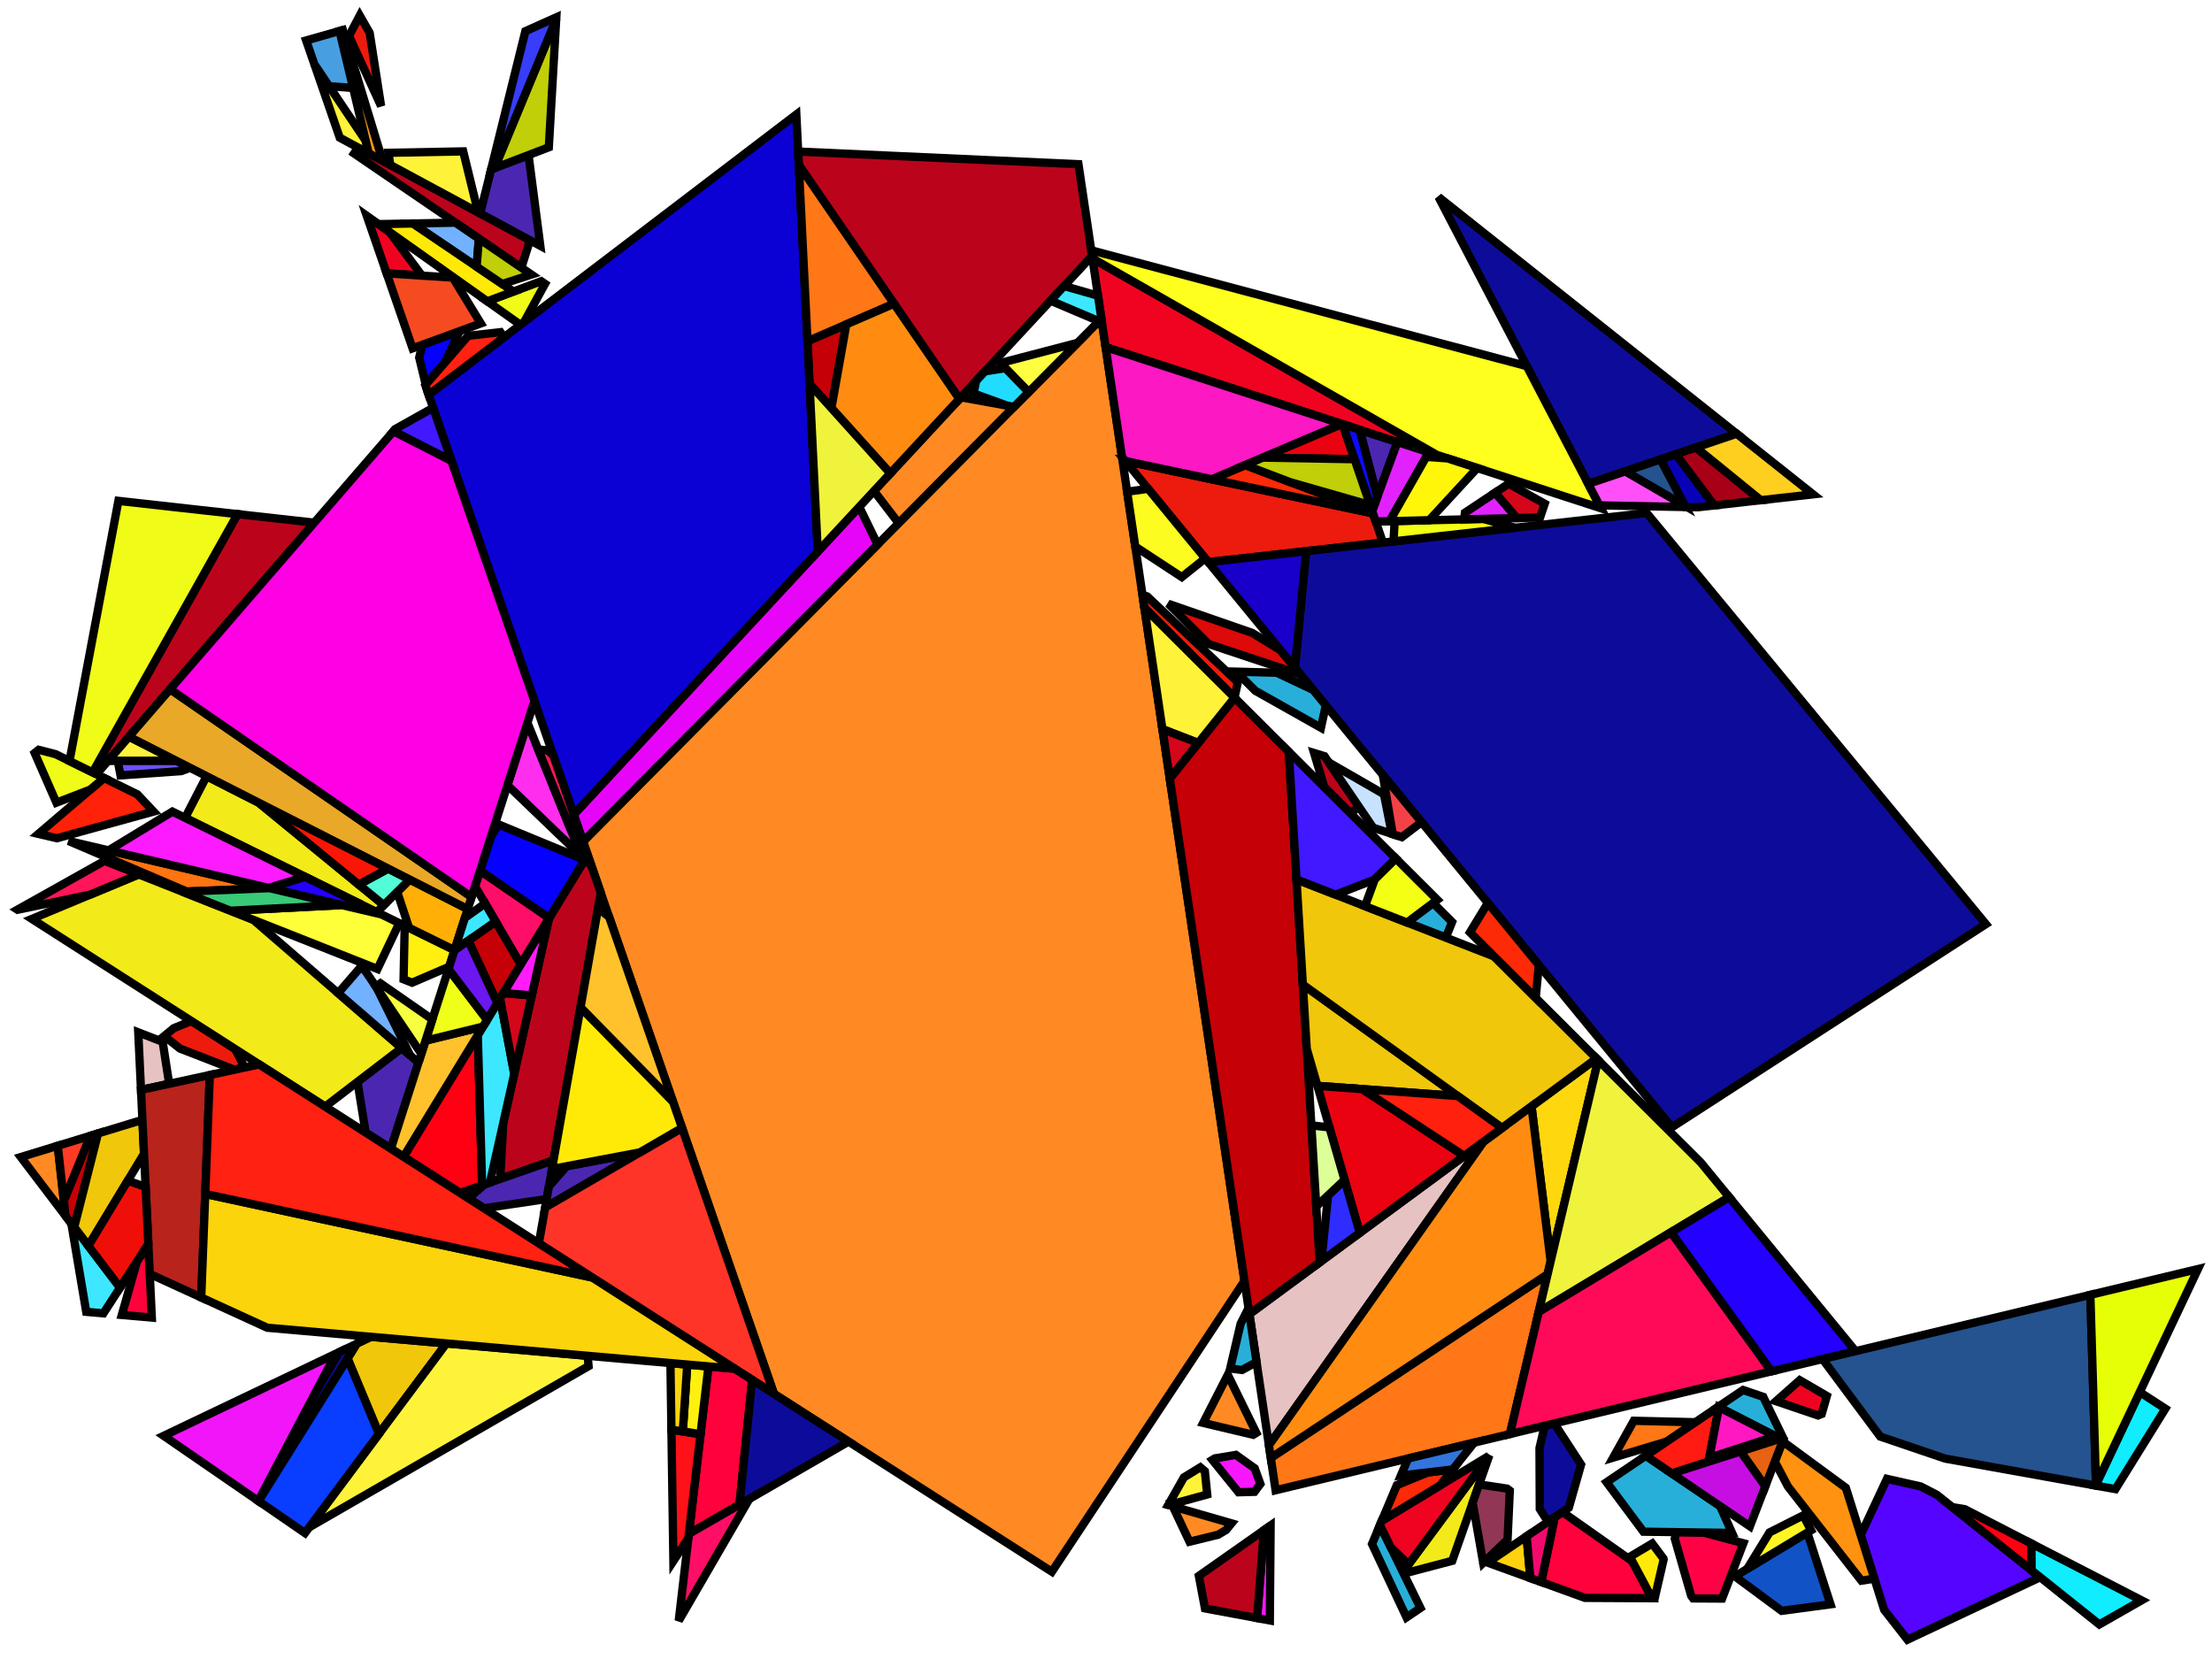 <?xml version="1.0" encoding="iso-8859-1" standalone="no"?>
<!DOCTYPE svg PUBLIC "-//W3C//DTD SVG 1.0//EN" "http://www.w3.org/TR/2001/REC-SVG-20010904/DTD/svg10.dtd">
<svg xmlns="http://www.w3.org/2000/svg" width="800" height="600">
<path style="fill:rgb(0, 0, 0);fill-opacity:0.0;fill-rule:evenodd;stroke:rgb(0, 0, 0);stroke-width:0.0;" d="M 0, 600 L 800, 600 L 800, 0 L 0, 0 z "/>
<path style="fill:rgb(255, 138, 35);fill-opacity:1.0;fill-rule:evenodd;stroke:rgb(0, 0, 0);stroke-width:3.0;" d="M 366.733, 147.156 L 325.02, 189.228 L 316.088, 177.567 L 347.522, 143.682 z "/>
<path style="fill:rgb(255, 138, 35);fill-opacity:1.0;fill-rule:evenodd;stroke:rgb(0, 0, 0);stroke-width:3.0;" d="M 445.39, 550.937 L 443.433, 553.332 L 440.574, 555.044 L 430.205, 557.585 L 424.173, 544.822 z "/>
<path style="fill:rgb(255, 138, 35);fill-opacity:1.0;fill-rule:evenodd;stroke:rgb(0, 0, 0);stroke-width:3.0;" d="M 23.695, 439.731 L 7.529, 418.464 L 20.883, 414.379 z "/>
<path style="fill:rgb(255, 138, 35);fill-opacity:1.0;fill-rule:evenodd;stroke:rgb(0, 0, 0);stroke-width:3.0;" d="M 454.352, 518.218 L 453.231, 518.907 L 435.148, 514.614 L 444.051, 497.217 z "/>
<path style="fill:rgb(255, 138, 35);fill-opacity:1.0;fill-rule:evenodd;stroke:rgb(0, 0, 0);stroke-width:3.0;" d="M 450.077, 463.257 L 380.423, 568.432 L 279.919, 504.111 L 210.871, 304.358 L 398.342, 115.276 z "/>
<path style="fill:rgb(246, 23, 252);fill-opacity:1.0;fill-rule:evenodd;stroke:rgb(0, 0, 0);stroke-width:3.0;" d="M 453.787, 531.046 L 455.835, 536.679 L 453.701, 539.536 L 447.932, 539.694 L 438.471, 527.986 L 439.35, 527.446 L 446.965, 526.175 z "/>
<path style="fill:rgb(246, 23, 252);fill-opacity:1.0;fill-rule:evenodd;stroke:rgb(0, 0, 0);stroke-width:3.0;" d="M 459.256, 586.06 L 454.647, 585.203 L 457.112, 553.408 L 459.537, 551.704 z "/>
<path style="fill:rgb(255, 45, 237);fill-opacity:1.0;fill-rule:evenodd;stroke:rgb(0, 0, 0);stroke-width:3.0;" d="M 210.305, 309.679 L 183.524, 283.963 L 190.757, 261.405 z "/>
<path style="fill:rgb(237, 27, 13);fill-opacity:1.0;fill-rule:evenodd;stroke:rgb(0, 0, 0);stroke-width:3.0;" d="M 85.045, 379.397 L 88.475, 386.077 L 84.785, 386.874 L 65.112, 379.235 L 59.399, 374.706 L 62.858, 371.849 L 69.206, 369.26 z "/>
<path style="fill:rgb(237, 27, 13);fill-opacity:1.0;fill-rule:evenodd;stroke:rgb(0, 0, 0);stroke-width:3.0;" d="M 414.937, 215.732 L 447.689, 246.711 L 446.582, 251.811 L 445.131, 250.971 L 413.885, 219.824 L 413.186, 215.124 z "/>
<path style="fill:rgb(237, 27, 13);fill-opacity:1.0;fill-rule:evenodd;stroke:rgb(0, 0, 0);stroke-width:3.0;" d="M 133.693, 11.888 L 137.827, 38.362 L 126.221, 13.005 L 130.109, 5.631 z "/>
<path style="fill:rgb(237, 27, 13);fill-opacity:1.0;fill-rule:evenodd;stroke:rgb(0, 0, 0);stroke-width:3.0;" d="M 496.558, 185.672 L 500.154, 196.227 L 437.006, 203.309 L 407.002, 166.732 z "/>
<path style="fill:rgb(255, 33, 8);fill-opacity:1.0;fill-rule:evenodd;stroke:rgb(0, 0, 0);stroke-width:3.0;" d="M 49.694, 287.307 L 55.534, 293.518 L 20.563, 303.16 L 13.876, 301.591 L 37.607, 281.364 z "/>
<path style="fill:rgb(187, 4, 27);fill-opacity:1.0;fill-rule:evenodd;stroke:rgb(0, 0, 0);stroke-width:3.0;" d="M 191.679, 86.898 L 188.556, 96.811 L 128.063, 55.504 L 129.52, 53.379 z "/>
<path style="fill:rgb(187, 4, 27);fill-opacity:1.0;fill-rule:evenodd;stroke:rgb(0, 0, 0);stroke-width:3.0;" d="M 390.032, 59.386 L 394.962, 92.543 L 346.96, 144.288 L 288.902, 59.677 L 288.664, 54.814 z "/>
<path style="fill:rgb(187, 4, 27);fill-opacity:1.0;fill-rule:evenodd;stroke:rgb(0, 0, 0);stroke-width:3.0;" d="M 113.653, 189.033 L 34.88, 280.023 L 33.505, 279.347 L 85.912, 185.946 z "/>
<path style="fill:rgb(187, 4, 27);fill-opacity:1.0;fill-rule:evenodd;stroke:rgb(0, 0, 0);stroke-width:3.0;" d="M 211.892, 311.203 L 213.905, 313.136 L 217.28, 322.899 L 200.186, 419.64 L 180.929, 426.366 L 181.999, 406.19 L 198.541, 332.141 L 211.429, 311.012 z "/>
<path style="fill:rgb(187, 4, 27);fill-opacity:1.0;fill-rule:evenodd;stroke:rgb(0, 0, 0);stroke-width:3.0;" d="M 479.032, 273.488 L 491.514, 291.838 L 488.369, 294.073 L 478.957, 284.691 L 475.255, 272.335 z "/>
<path style="fill:rgb(187, 4, 27);fill-opacity:1.0;fill-rule:evenodd;stroke:rgb(0, 0, 0);stroke-width:3.0;" d="M 454.647, 585.203 L 435.787, 581.7 L 433.584, 569.942 L 457.112, 553.408 z "/>
<path style="fill:rgb(75, 39, 177);fill-opacity:1.0;fill-rule:evenodd;stroke:rgb(0, 0, 0);stroke-width:3.0;" d="M 197.711, 433.643 L 175.042, 436.993 L 169.444, 433.411 L 175.293, 428.334 L 200.186, 419.64 z "/>
<path style="fill:rgb(75, 39, 177);fill-opacity:1.0;fill-rule:evenodd;stroke:rgb(0, 0, 0);stroke-width:3.0;" d="M 151.349, 384.309 L 141.366, 415.442 L 132.24, 409.601 L 129.293, 391.262 L 145.258, 379.043 z "/>
<path style="fill:rgb(75, 39, 177);fill-opacity:1.0;fill-rule:evenodd;stroke:rgb(0, 0, 0);stroke-width:3.0;" d="M 505.39, 159.877 L 498.125, 179.733 L 491.723, 155.43 z "/>
<path style="fill:rgb(75, 39, 177);fill-opacity:1.0;fill-rule:evenodd;stroke:rgb(0, 0, 0);stroke-width:3.0;" d="M 197.174, 436.683 L 198.514, 429.1 L 204.937, 421.777 L 231.42, 416.778 z "/>
<path style="fill:rgb(75, 39, 177);fill-opacity:1.0;fill-rule:evenodd;stroke:rgb(0, 0, 0);stroke-width:3.0;" d="M 195.408, 88.909 L 173.675, 77.189 L 177.624, 61.256 L 191.151, 56.075 z "/>
<path style="fill:rgb(255, 52, 40);fill-opacity:1.0;fill-rule:evenodd;stroke:rgb(0, 0, 0);stroke-width:3.0;" d="M 279.919, 504.111 L 194.876, 449.687 L 197.174, 436.683 L 246.667, 407.916 z "/>
<path style="fill:rgb(231, 194, 194);fill-opacity:1.0;fill-rule:evenodd;stroke:rgb(0, 0, 0);stroke-width:3.0;" d="M 458.917, 522.717 L 451.862, 475.26 L 536.595, 412.865 z "/>
<path style="fill:rgb(231, 194, 194);fill-opacity:1.0;fill-rule:evenodd;stroke:rgb(0, 0, 0);stroke-width:3.0;" d="M 58.83, 376.795 L 61.184, 391.969 L 50.994, 394.169 L 50.005, 373.368 z "/>
<path style="fill:rgb(243, 234, 25);fill-opacity:1.0;fill-rule:evenodd;stroke:rgb(0, 0, 0);stroke-width:3.0;" d="M 93.556, 290.307 L 138.825, 327.346 L 136.267, 329.874 L 66.948, 295.79 L 74.717, 280.72 z "/>
<path style="fill:rgb(243, 234, 25);fill-opacity:1.0;fill-rule:evenodd;stroke:rgb(0, 0, 0);stroke-width:3.0;" d="M 525.223, 564.494 L 507.649, 569.118 L 507.378, 568.563 L 538.641, 526.312 z "/>
<path style="fill:rgb(243, 234, 25);fill-opacity:1.0;fill-rule:evenodd;stroke:rgb(0, 0, 0);stroke-width:3.0;" d="M 91.609, 332.656 L 145.258, 379.043 L 117.586, 400.223 L 11.517, 332.341 L 50.17, 316.241 z "/>
<path style="fill:rgb(85, 5, 255);fill-opacity:1.0;fill-rule:evenodd;stroke:rgb(0, 0, 0);stroke-width:3.0;" d="M 694.653, 537.602 L 700.498, 540.616 L 737.863, 570.431 L 689.862, 593.004 L 681.429, 582.198 L 672.946, 555.181 L 682.438, 534.85 z "/>
<path style="fill:rgb(17, 82, 199);fill-opacity:1.0;fill-rule:evenodd;stroke:rgb(0, 0, 0);stroke-width:3.0;" d="M 662.03, 580.22 L 644.353, 582.584 L 627.457, 570.099 L 653.648, 554.266 z "/>
<path style="fill:rgb(255, 2, 70);fill-opacity:1.0;fill-rule:evenodd;stroke:rgb(0, 0, 0);stroke-width:3.0;" d="M 616.05, 554.257 L 630.518, 558.136 L 622.821, 578.145 L 612.332, 578.091 L 611.643, 577.165 L 605.713, 556.513 L 606.189, 554.119 z "/>
<path style="fill:rgb(255, 2, 59);fill-opacity:1.0;fill-rule:evenodd;stroke:rgb(0, 0, 0);stroke-width:3.0;" d="M 590.325, 564.624 L 597.465, 578.015 L 573.201, 577.891 L 557.414, 572.173 L 562.269, 548.746 L 565.089, 546.842 z "/>
<path style="fill:rgb(255, 2, 59);fill-opacity:1.0;fill-rule:evenodd;stroke:rgb(0, 0, 0);stroke-width:3.0;" d="M 265.709, 495.017 L 272.022, 499.058 L 267.455, 544.158 L 249.145, 554.732 L 256.218, 494.185 z "/>
<path style="fill:rgb(255, 2, 59);fill-opacity:1.0;fill-rule:evenodd;stroke:rgb(0, 0, 0);stroke-width:3.0;" d="M 54.912, 476.53 L 44.056, 475.578 L 49.547, 456.192 L 53.643, 449.851 z "/>
<path style="fill:rgb(231, 5, 249);fill-opacity:1.0;fill-rule:evenodd;stroke:rgb(0, 0, 0);stroke-width:3.0;" d="M 317.389, 196.924 L 210.871, 304.358 L 207.504, 294.618 L 310.759, 183.312 z "/>
<path style="fill:rgb(255, 115, 16);fill-opacity:1.0;fill-rule:evenodd;stroke:rgb(0, 0, 0);stroke-width:3.0;" d="M 97.48, 321.21 L 67.566, 322.436 L 24.77, 304.148 z "/>
<path style="fill:rgb(114, 177, 255);fill-opacity:1.0;fill-rule:evenodd;stroke:rgb(0, 0, 0);stroke-width:3.0;" d="M 173.194, 86.321 L 172.379, 96.451 L 149.271, 80.826 L 164.718, 80.533 z "/>
<path style="fill:rgb(114, 177, 255);fill-opacity:1.0;fill-rule:evenodd;stroke:rgb(0, 0, 0);stroke-width:3.0;" d="M 131.987, 350.947 L 136.248, 357.254 L 148.363, 381.727 L 122.293, 359.187 L 130.394, 349.822 z "/>
<path style="fill:rgb(13, 12, 154);fill-opacity:1.0;fill-rule:evenodd;stroke:rgb(0, 0, 0);stroke-width:3.0;" d="M 571.816, 529.684 L 567.382, 545.292 L 560.432, 549.988 L 558.825, 548.775 L 556.877, 545.721 L 556.777, 523.717 L 558.665, 515.627 L 562.131, 514.796 z "/>
<path style="fill:rgb(13, 12, 154);fill-opacity:1.0;fill-rule:evenodd;stroke:rgb(0, 0, 0);stroke-width:3.0;" d="M 306.9, 521.379 L 267.455, 544.158 L 272.022, 499.058 z "/>
<path style="fill:rgb(13, 12, 154);fill-opacity:1.0;fill-rule:evenodd;stroke:rgb(0, 0, 0);stroke-width:3.0;" d="M 93.513, 542.898 L 93.413, 542.829 L 114.019, 503.764 L 122.715, 488.989 L 129.084, 485.951 z "/>
<path style="fill:rgb(13, 12, 154);fill-opacity:1.0;fill-rule:evenodd;stroke:rgb(0, 0, 0);stroke-width:3.0;" d="M 718.231, 334.217 L 604.661, 407.688 L 468.325, 241.488 L 472.364, 199.344 L 595.545, 185.529 z "/>
<path style="fill:rgb(13, 12, 154);fill-opacity:1.0;fill-rule:evenodd;stroke:rgb(0, 0, 0);stroke-width:3.0;" d="M 628.093, 156.858 L 574.401, 174.991 L 520.252, 71.241 z "/>
<path style="fill:rgb(40, 175, 217);fill-opacity:1.0;fill-rule:evenodd;stroke:rgb(0, 0, 0);stroke-width:3.0;" d="M 622.083, 544.702 L 626.428, 554.402 L 594.364, 553.954 L 581.044, 536.062 L 595.215, 526.488 z "/>
<path style="fill:rgb(40, 175, 217);fill-opacity:1.0;fill-rule:evenodd;stroke:rgb(0, 0, 0);stroke-width:3.0;" d="M 637.689, 505.186 L 645.053, 520.354 L 644.869, 520.83 L 621.397, 508.798 L 630.404, 502.713 z "/>
<path style="fill:rgb(40, 175, 217);fill-opacity:1.0;fill-rule:evenodd;stroke:rgb(0, 0, 0);stroke-width:3.0;" d="M 454.442, 492.614 L 449.193, 495.476 L 444.91, 494.94 L 448.694, 478.738 L 451.541, 473.106 z "/>
<path style="fill:rgb(40, 175, 217);fill-opacity:1.0;fill-rule:evenodd;stroke:rgb(0, 0, 0);stroke-width:3.0;" d="M 461.764, 243.3 L 474.923, 249.531 L 479.5, 255.111 L 477.742, 263.203 L 453.996, 249.826 L 447.076, 242.911 z "/>
<path style="fill:rgb(40, 175, 217);fill-opacity:1.0;fill-rule:evenodd;stroke:rgb(0, 0, 0);stroke-width:3.0;" d="M 525.171, 333.458 L 522.896, 339.112 L 508.879, 333.651 L 518.306, 326.573 z "/>
<path style="fill:rgb(40, 175, 217);fill-opacity:1.0;fill-rule:evenodd;stroke:rgb(0, 0, 0);stroke-width:3.0;" d="M 513.723, 581.545 L 508.688, 584.947 L 496.212, 558.405 L 499.084, 551.594 z "/>
<path style="fill:rgb(197, 0, 7);fill-opacity:1.0;fill-rule:evenodd;stroke:rgb(0, 0, 0);stroke-width:3.0;" d="M 26.833, 443.859 L 23.695, 439.731 L 23.086, 434.244 L 32.675, 410.772 L 35.451, 409.923 z "/>
<path style="fill:rgb(197, 0, 7);fill-opacity:1.0;fill-rule:evenodd;stroke:rgb(0, 0, 0);stroke-width:3.0;" d="M 300.685, 147.589 L 292.785, 138.829 L 292.028, 123.401 L 306.083, 117.312 z "/>
<path style="fill:rgb(197, 0, 7);fill-opacity:1.0;fill-rule:evenodd;stroke:rgb(0, 0, 0);stroke-width:3.0;" d="M 188.371, 348.812 L 179.852, 362.779 L 169.368, 340.197 L 179.262, 333.267 z "/>
<path style="fill:rgb(197, 0, 7);fill-opacity:1.0;fill-rule:evenodd;stroke:rgb(0, 0, 0);stroke-width:3.0;" d="M 466.101, 271.875 L 477.267, 456.553 L 451.862, 475.26 L 423.065, 281.568 L 446.489, 252.325 z "/>
<path style="fill:rgb(255, 215, 14);fill-opacity:1.0;fill-rule:evenodd;stroke:rgb(0, 0, 0);stroke-width:3.0;" d="M 577.98, 383.401 L 560.817, 456.148 L 553.893, 400.127 L 577.397, 382.82 z "/>
<path style="fill:rgb(8, 1, 184);fill-opacity:1.0;fill-rule:evenodd;stroke:rgb(0, 0, 0);stroke-width:3.0;" d="M 620, 182.787 L 613.996, 183.46 L 609.59, 183.375 L 600.554, 166.158 L 606.094, 164.287 z "/>
<path style="fill:rgb(240, 252, 23);fill-opacity:1.0;fill-rule:evenodd;stroke:rgb(0, 0, 0);stroke-width:3.0;" d="M 20.097, 272.754 L 37.607, 281.364 L 32.696, 285.55 L 20.399, 290.293 L 12.538, 272.335 L 13.989, 271.186 z "/>
<path style="fill:rgb(240, 252, 23);fill-opacity:1.0;fill-rule:evenodd;stroke:rgb(0, 0, 0);stroke-width:3.0;" d="M 85.912, 185.946 L 33.505, 279.347 L 25.136, 275.232 L 42.822, 181.152 z "/>
<path style="fill:rgb(240, 252, 23);fill-opacity:1.0;fill-rule:evenodd;stroke:rgb(0, 0, 0);stroke-width:3.0;" d="M 197.113, 102.655 L 189.585, 116.416 L 188.209, 117.465 L 176.231, 108.968 L 195.728, 101.709 z "/>
<path style="fill:rgb(240, 199, 11);fill-opacity:1.0;fill-rule:evenodd;stroke:rgb(0, 0, 0);stroke-width:3.0;" d="M 527.191, 396.392 L 476.475, 392.721 L 472.593, 379.255 L 471.193, 356.09 z "/>
<path style="fill:rgb(240, 199, 11);fill-opacity:1.0;fill-rule:evenodd;stroke:rgb(0, 0, 0);stroke-width:3.0;" d="M 52.092, 417.253 L 31.953, 450.595 L 26.833, 443.859 L 35.451, 409.923 L 51.51, 405.011 z "/>
<path style="fill:rgb(240, 199, 11);fill-opacity:1.0;fill-rule:evenodd;stroke:rgb(0, 0, 0);stroke-width:3.0;" d="M 161.447, 485.873 L 137.046, 518.588 L 125.707, 491.357 L 129.084, 485.951 L 134.248, 483.488 z "/>
<path style="fill:rgb(240, 199, 11);fill-opacity:1.0;fill-rule:evenodd;stroke:rgb(0, 0, 0);stroke-width:3.0;" d="M 540.385, 345.925 L 577.397, 382.82 L 543.261, 407.957 L 471.193, 356.09 L 468.894, 318.072 z "/>
<path style="fill:rgb(255, 175, 6);fill-opacity:1.0;fill-rule:evenodd;stroke:rgb(0, 0, 0);stroke-width:3.0;" d="M 169.154, 328.779 L 164.372, 343.693 L 147.954, 335.621 L 143.652, 322.573 L 148.174, 318.102 z "/>
<path style="fill:rgb(220, 10, 9);fill-opacity:1.0;fill-rule:evenodd;stroke:rgb(0, 0, 0);stroke-width:3.0;" d="M 452.926, 228.926 L 463.18, 235.216 L 470.351, 243.958 L 437.052, 232.892 L 422.515, 218.364 z "/>
<path style="fill:rgb(240, 3, 33);fill-opacity:1.0;fill-rule:evenodd;stroke:rgb(0, 0, 0);stroke-width:3.0;" d="M 519.688, 164.53 L 399.868, 125.541 L 395.096, 93.442 z "/>
<path style="fill:rgb(240, 3, 33);fill-opacity:1.0;fill-rule:evenodd;stroke:rgb(0, 0, 0);stroke-width:3.0;" d="M 509.434, 565.785 L 503.011, 559.629 L 499.084, 551.594 L 499.755, 550.003 L 538.475, 526.535 z "/>
<path style="fill:rgb(240, 3, 33);fill-opacity:1.0;fill-rule:evenodd;stroke:rgb(0, 0, 0);stroke-width:3.0;" d="M 140.87, 83.885 L 152.611, 99.683 L 139.838, 98.861 L 132.644, 78.05 z "/>
<path style="fill:rgb(240, 3, 33);fill-opacity:1.0;fill-rule:evenodd;stroke:rgb(0, 0, 0);stroke-width:3.0;" d="M 660.708, 504.869 L 658.849, 511.369 L 657.511, 511.915 L 642.316, 506.757 L 650.909, 499.163 z "/>
<path style="fill:rgb(252, 42, 7);fill-opacity:1.0;fill-rule:evenodd;stroke:rgb(0, 0, 0);stroke-width:3.0;" d="M 496.017, 185.558 L 438.247, 173.34 L 450.353, 168.202 z "/>
<path style="fill:rgb(252, 42, 7);fill-opacity:1.0;fill-rule:evenodd;stroke:rgb(0, 0, 0);stroke-width:3.0;" d="M 520.762, 537.271 L 499.755, 550.003 L 505.184, 537.128 L 516.517, 532.493 L 525.414, 531.44 z "/>
<path style="fill:rgb(252, 42, 7);fill-opacity:1.0;fill-rule:evenodd;stroke:rgb(0, 0, 0);stroke-width:3.0;" d="M 556.532, 349.017 L 555.407, 360.9 L 531.634, 337.202 L 538.109, 326.558 z "/>
<path style="fill:rgb(255, 14, 103);fill-opacity:1.0;fill-rule:evenodd;stroke:rgb(0, 0, 0);stroke-width:3.0;" d="M 245.473, 586.166 L 249.145, 554.732 L 271.013, 542.103 z "/>
<path style="fill:rgb(255, 14, 103);fill-opacity:1.0;fill-rule:evenodd;stroke:rgb(0, 0, 0);stroke-width:3.0;" d="M 198.62, 332.01 L 188.371, 348.812 L 171.799, 320.531 L 173.612, 314.876 z "/>
<path style="fill:rgb(255, 243, 58);fill-opacity:1.0;fill-rule:evenodd;stroke:rgb(0, 0, 0);stroke-width:3.0;" d="M 172.902, 76.772 L 141.152, 59.652 L 140.466, 55.26 L 167.527, 54.75 z "/>
<path style="fill:rgb(255, 243, 58);fill-opacity:1.0;fill-rule:evenodd;stroke:rgb(0, 0, 0);stroke-width:3.0;" d="M 212.519, 490.353 L 212.866, 494.081 L 111.861, 552.354 L 161.447, 485.873 z "/>
<path style="fill:rgb(255, 243, 58);fill-opacity:1.0;fill-rule:evenodd;stroke:rgb(0, 0, 0);stroke-width:3.0;" d="M 132.25, 50.876 L 133.337, 55.438 L 122.878, 49.798 L 113.685, 23.201 z "/>
<path style="fill:rgb(255, 243, 58);fill-opacity:1.0;fill-rule:evenodd;stroke:rgb(0, 0, 0);stroke-width:3.0;" d="M 435.754, 532.069 L 436.605, 540.493 L 422.562, 544.358 L 422.485, 544.336 L 428.17, 534.323 L 434.102, 530.674 z "/>
<path style="fill:rgb(255, 243, 58);fill-opacity:1.0;fill-rule:evenodd;stroke:rgb(0, 0, 0);stroke-width:3.0;" d="M 446.489, 252.325 L 433.361, 268.713 L 420.409, 263.703 L 413.885, 219.824 z "/>
<path style="fill:rgb(255, 243, 58);fill-opacity:1.0;fill-rule:evenodd;stroke:rgb(0, 0, 0);stroke-width:3.0;" d="M 61.242, 273.863 L 60.409, 275.22 L 39.058, 275.197 L 46.644, 266.434 z "/>
<path style="fill:rgb(243, 21, 249);fill-opacity:1.0;fill-rule:evenodd;stroke:rgb(0, 0, 0);stroke-width:3.0;" d="M 93.413, 542.829 L 59.2, 519.286 L 121.509, 489.564 z "/>
<path style="fill:rgb(255, 146, 16);fill-opacity:1.0;fill-rule:evenodd;stroke:rgb(0, 0, 0);stroke-width:3.0;" d="M 667.58, 538.094 L 677.889, 570.924 L 673.221, 571.68 L 646.625, 537.599 L 641.877, 528.608 L 644.7, 521.27 z "/>
<path style="fill:rgb(252, 24, 194);fill-opacity:1.0;fill-rule:evenodd;stroke:rgb(0, 0, 0);stroke-width:3.0;" d="M 485.34, 153.353 L 438.247, 173.34 L 407.002, 166.732 L 405.768, 165.229 L 399.868, 125.541 z "/>
<path style="fill:rgb(243, 255, 19);fill-opacity:1.0;fill-rule:evenodd;stroke:rgb(0, 0, 0);stroke-width:3.0;" d="M 519.826, 325.431 L 508.879, 333.651 L 493.656, 327.719 L 497.258, 317.897 L 504.815, 310.468 z "/>
<path style="fill:rgb(243, 255, 19);fill-opacity:1.0;fill-rule:evenodd;stroke:rgb(0, 0, 0);stroke-width:3.0;" d="M 548.017, 190.859 L 503.981, 195.798 L 504.395, 188.45 L 536.392, 187.666 z "/>
<path style="fill:rgb(199, 226, 255);fill-opacity:1.0;fill-rule:evenodd;stroke:rgb(0, 0, 0);stroke-width:3.0;" d="M 500.527, 287.243 L 503.366, 301.578 L 496.629, 299.357 L 480.569, 275.747 z "/>
<path style="fill:rgb(6, 0, 255);fill-opacity:1.0;fill-rule:evenodd;stroke:rgb(0, 0, 0);stroke-width:3.0;" d="M 160.819, 131.216 L 153.981, 139.094 L 151.606, 129.311 L 152.749, 124.691 L 166.281, 119.744 z "/>
<path style="fill:rgb(6, 0, 255);fill-opacity:1.0;fill-rule:evenodd;stroke:rgb(0, 0, 0);stroke-width:3.0;" d="M 211.429, 311.012 L 198.62, 332.01 L 173.612, 314.876 L 177.546, 302.606 L 180.318, 298.179 z "/>
<path style="fill:rgb(11, 1, 212);fill-opacity:1.0;fill-rule:evenodd;stroke:rgb(0, 0, 0);stroke-width:3.0;" d="M 295.761, 199.479 L 207.504, 294.618 L 155.014, 142.766 L 288.006, 41.402 z "/>
<path style="fill:rgb(255, 119, 22);fill-opacity:1.0;fill-rule:evenodd;stroke:rgb(0, 0, 0);stroke-width:3.0;" d="M 323.324, 109.842 L 292.028, 123.401 L 288.902, 59.677 z "/>
<path style="fill:rgb(255, 119, 22);fill-opacity:1.0;fill-rule:evenodd;stroke:rgb(0, 0, 0);stroke-width:3.0;" d="M 613.143, 514.375 L 602.817, 521.352 L 583.432, 527.165 L 590.876, 513.85 z "/>
<path style="fill:rgb(255, 119, 22);fill-opacity:1.0;fill-rule:evenodd;stroke:rgb(0, 0, 0);stroke-width:3.0;" d="M 546.071, 518.648 L 461.334, 538.972 L 459.594, 527.268 L 559.709, 460.841 z "/>
<path style="fill:rgb(255, 140, 16);fill-opacity:1.0;fill-rule:evenodd;stroke:rgb(0, 0, 0);stroke-width:3.0;" d="M 346.96, 144.288 L 321.986, 171.209 L 300.685, 147.589 L 306.083, 117.312 L 323.324, 109.842 z "/>
<path style="fill:rgb(255, 140, 16);fill-opacity:1.0;fill-rule:evenodd;stroke:rgb(0, 0, 0);stroke-width:3.0;" d="M 560.817, 456.148 L 559.709, 460.841 L 459.594, 527.268 L 458.917, 522.717 L 536.595, 412.865 L 553.893, 400.127 z "/>
<path style="fill:rgb(255, 234, 7);fill-opacity:1.0;fill-rule:evenodd;stroke:rgb(0, 0, 0);stroke-width:3.0;" d="M 243.364, 398.359 L 246.667, 407.916 L 231.42, 416.778 L 199.631, 422.779 L 209.961, 364.319 z "/>
<path style="fill:rgb(255, 234, 7);fill-opacity:1.0;fill-rule:evenodd;stroke:rgb(0, 0, 0);stroke-width:3.0;" d="M 601.626, 563.71 L 601.673, 564.014 L 598.443, 578.02 L 597.465, 578.015 L 589.475, 563.031 L 597.545, 558.228 z "/>
<path style="fill:rgb(255, 234, 7);fill-opacity:1.0;fill-rule:evenodd;stroke:rgb(0, 0, 0);stroke-width:3.0;" d="M 185.684, 105.448 L 176.231, 108.968 L 136.889, 81.061 L 149.271, 80.826 z "/>
<path style="fill:rgb(234, 2, 16);fill-opacity:1.0;fill-rule:evenodd;stroke:rgb(0, 0, 0);stroke-width:3.0;" d="M 485.57, 153.428 L 489.882, 166.081 L 456.701, 165.508 L 485.34, 153.353 z "/>
<path style="fill:rgb(234, 2, 16);fill-opacity:1.0;fill-rule:evenodd;stroke:rgb(0, 0, 0);stroke-width:3.0;" d="M 492.691, 393.895 L 529.545, 418.056 L 491.79, 445.858 L 476.475, 392.721 z "/>
<path style="fill:rgb(255, 32, 14);fill-opacity:1.0;fill-rule:evenodd;stroke:rgb(0, 0, 0);stroke-width:3.0;" d="M 527.191, 396.392 L 543.261, 407.957 L 529.545, 418.056 L 492.691, 393.895 z "/>
<path style="fill:rgb(255, 0, 18);fill-opacity:1.0;fill-rule:evenodd;stroke:rgb(0, 0, 0);stroke-width:3.0;" d="M 174.372, 428.656 L 166.377, 431.448 L 145.942, 418.37 L 172.798, 374.342 z "/>
<path style="fill:rgb(255, 0, 18);fill-opacity:1.0;fill-rule:evenodd;stroke:rgb(0, 0, 0);stroke-width:3.0;" d="M 710.6, 545.825 L 734.694, 558.249 L 734.751, 567.948 L 706.077, 545.068 z "/>
<path style="fill:rgb(15, 237, 255);fill-opacity:1.0;fill-rule:evenodd;stroke:rgb(0, 0, 0);stroke-width:3.0;" d="M 783.135, 509.459 L 765.066, 538.569 L 757.879, 537.279 L 773.867, 503.48 z "/>
<path style="fill:rgb(15, 237, 255);fill-opacity:1.0;fill-rule:evenodd;stroke:rgb(0, 0, 0);stroke-width:3.0;" d="M 774.521, 578.784 L 759.254, 587.5 L 734.751, 567.948 L 734.694, 558.249 z "/>
<path style="fill:rgb(240, 243, 60);fill-opacity:1.0;fill-rule:evenodd;stroke:rgb(0, 0, 0);stroke-width:3.0;" d="M 321.986, 171.209 L 295.761, 199.479 L 292.785, 138.829 z "/>
<path style="fill:rgb(240, 243, 60);fill-opacity:1.0;fill-rule:evenodd;stroke:rgb(0, 0, 0);stroke-width:3.0;" d="M 615.061, 420.365 L 625.4, 432.969 L 556.492, 474.478 L 577.98, 383.401 z "/>
<path style="fill:rgb(81, 252, 215);fill-opacity:1.0;fill-rule:evenodd;stroke:rgb(0, 0, 0);stroke-width:3.0;" d="M 148.174, 318.102 L 138.825, 327.346 L 129.754, 319.925 L 140.391, 314.142 z "/>
<path style="fill:rgb(249, 22, 7);fill-opacity:1.0;fill-rule:evenodd;stroke:rgb(0, 0, 0);stroke-width:3.0;" d="M 140.391, 314.142 L 129.754, 319.925 L 93.556, 290.307 z "/>
<path style="fill:rgb(47, 44, 255);fill-opacity:1.0;fill-rule:evenodd;stroke:rgb(0, 0, 0);stroke-width:3.0;" d="M 491.79, 445.858 L 477.909, 456.08 L 480.304, 432.335 L 486.277, 426.729 z "/>
<path style="fill:rgb(255, 255, 29);fill-opacity:1.0;fill-rule:evenodd;stroke:rgb(0, 0, 0);stroke-width:3.0;" d="M 552.182, 132.42 L 579.017, 183.835 L 519.688, 164.53 L 395.096, 93.442 L 394.662, 90.528 z "/>
<path style="fill:rgb(108, 81, 255);fill-opacity:1.0;fill-rule:evenodd;stroke:rgb(0, 0, 0);stroke-width:3.0;" d="M 63.916, 275.224 L 68.741, 277.679 L 65.568, 278.882 L 43.584, 280.42 L 42.58, 275.201 z "/>
<path style="fill:rgb(226, 33, 255);fill-opacity:1.0;fill-rule:evenodd;stroke:rgb(0, 0, 0);stroke-width:3.0;" d="M 548.641, 187.366 L 529.532, 187.834 L 529.809, 185.431 L 540.742, 178.17 z "/>
<path style="fill:rgb(226, 33, 255);fill-opacity:1.0;fill-rule:evenodd;stroke:rgb(0, 0, 0);stroke-width:3.0;" d="M 516.767, 163.579 L 502.578, 188.495 L 497.561, 188.618 L 496.265, 184.814 L 505.39, 159.877 z "/>
<path style="fill:rgb(12, 11, 255);fill-opacity:1.0;fill-rule:evenodd;stroke:rgb(0, 0, 0);stroke-width:3.0;" d="M 491.723, 155.43 L 498.125, 179.733 L 496.265, 184.814 L 485.57, 153.428 z "/>
<path style="fill:rgb(255, 255, 65);fill-opacity:1.0;fill-rule:evenodd;stroke:rgb(0, 0, 0);stroke-width:3.0;" d="M 372.026, 141.818 L 361.81, 131.29 L 389.696, 123.996 z "/>
<path style="fill:rgb(60, 231, 255);fill-opacity:1.0;fill-rule:evenodd;stroke:rgb(0, 0, 0);stroke-width:3.0;" d="M 179.262, 333.267 L 164.371, 343.696 L 168.135, 331.956 L 175.442, 326.748 z "/>
<path style="fill:rgb(60, 231, 255);fill-opacity:1.0;fill-rule:evenodd;stroke:rgb(0, 0, 0);stroke-width:3.0;" d="M 43.419, 465.679 L 37.402, 474.994 L 31.186, 474.449 L 25.801, 442.501 z "/>
<path style="fill:rgb(60, 231, 255);fill-opacity:1.0;fill-rule:evenodd;stroke:rgb(0, 0, 0);stroke-width:3.0;" d="M 185.981, 388.366 L 177.201, 427.668 L 174.372, 428.656 L 172.798, 374.342 L 180.878, 361.096 z "/>
<path style="fill:rgb(60, 231, 255);fill-opacity:1.0;fill-rule:evenodd;stroke:rgb(0, 0, 0);stroke-width:3.0;" d="M 397.102, 106.94 L 398.342, 115.276 L 397.454, 116.171 L 379.937, 108.74 L 384.846, 103.447 z "/>
<path style="fill:rgb(255, 27, 17);fill-opacity:1.0;fill-rule:evenodd;stroke:rgb(0, 0, 0);stroke-width:3.0;" d="M 621.673, 508.94 L 617.921, 528.642 L 604.665, 532.894 L 595.215, 526.488 L 621.397, 508.798 z "/>
<path style="fill:rgb(252, 26, 255);fill-opacity:1.0;fill-rule:evenodd;stroke:rgb(0, 0, 0);stroke-width:3.0;" d="M 110.357, 317.135 L 97.277, 321.163 L 39.268, 307.55 L 62.349, 293.529 z "/>
<path style="fill:rgb(199, 14, 226);fill-opacity:1.0;fill-rule:evenodd;stroke:rgb(0, 0, 0);stroke-width:3.0;" d="M 638.454, 537.507 L 632.872, 552.016 L 604.665, 532.894 L 629.52, 524.921 z "/>
<path style="fill:rgb(231, 98, 18);fill-opacity:1.0;fill-rule:evenodd;stroke:rgb(0, 0, 0);stroke-width:3.0;" d="M 644.869, 520.83 L 638.454, 537.507 L 629.52, 524.921 L 643.87, 520.318 z "/>
<path style="fill:rgb(249, 150, 25);fill-opacity:1.0;fill-rule:evenodd;stroke:rgb(0, 0, 0);stroke-width:3.0;" d="M 138.378, 58.156 L 133.337, 55.438 L 122.793, 11.202 L 124.013, 10.855 z "/>
<path style="fill:rgb(65, 24, 255);fill-opacity:1.0;fill-rule:evenodd;stroke:rgb(0, 0, 0);stroke-width:3.0;" d="M 504.815, 310.468 L 496.98, 318.17 L 483.037, 323.582 L 468.894, 318.072 L 466.101, 271.875 z "/>
<path style="fill:rgb(65, 24, 255);fill-opacity:1.0;fill-rule:evenodd;stroke:rgb(0, 0, 0);stroke-width:3.0;" d="M 163.283, 166.688 L 142.275, 155.971 L 143.003, 155.131 L 156.645, 147.483 z "/>
<path style="fill:rgb(255, 21, 89);fill-opacity:1.0;fill-rule:evenodd;stroke:rgb(0, 0, 0);stroke-width:3.0;" d="M 198.018, 271.366 L 200.066, 273.099 L 213.905, 313.136 L 213.652, 312.893 L 206.125, 299.358 L 194.683, 271.102 z "/>
<path style="fill:rgb(255, 21, 89);fill-opacity:1.0;fill-rule:evenodd;stroke:rgb(0, 0, 0);stroke-width:3.0;" d="M 50.17, 316.241 L 32.633, 323.546 L 6.343, 329.03 L 6.297, 329.001 L 37.803, 311.343 z "/>
<path style="fill:rgb(192, 207, 7);fill-opacity:1.0;fill-rule:evenodd;stroke:rgb(0, 0, 0);stroke-width:3.0;" d="M 192.194, 99.296 L 181.636, 102.711 L 172.379, 96.451 L 173.194, 86.321 z "/>
<path style="fill:rgb(192, 207, 7);fill-opacity:1.0;fill-rule:evenodd;stroke:rgb(0, 0, 0);stroke-width:3.0;" d="M 489.882, 166.081 L 495.536, 182.673 L 466.651, 174.397 L 450.353, 168.202 L 456.701, 165.508 z "/>
<path style="fill:rgb(192, 207, 7);fill-opacity:1.0;fill-rule:evenodd;stroke:rgb(0, 0, 0);stroke-width:3.0;" d="M 198.487, 53.265 L 178.857, 60.784 L 201.163, 6.896 z "/>
<path style="fill:rgb(55, 61, 249);fill-opacity:1.0;fill-rule:evenodd;stroke:rgb(0, 0, 0);stroke-width:3.0;" d="M 201.163, 6.896 L 178.857, 60.784 L 177.624, 61.256 L 190.012, 11.278 L 201.199, 6.262 z "/>
<path style="fill:rgb(255, 194, 45);fill-opacity:1.0;fill-rule:evenodd;stroke:rgb(0, 0, 0);stroke-width:3.0;" d="M 220.308, 331.66 L 243.364, 398.359 L 209.961, 364.319 L 216.312, 328.375 z "/>
<path style="fill:rgb(255, 194, 45);fill-opacity:1.0;fill-rule:evenodd;stroke:rgb(0, 0, 0);stroke-width:3.0;" d="M 145.942, 418.37 L 141.366, 415.442 L 153.897, 376.361 L 174.655, 371.298 z "/>
<path style="fill:rgb(240, 255, 24);fill-opacity:1.0;fill-rule:evenodd;stroke:rgb(0, 0, 0);stroke-width:3.0;" d="M 176.161, 368.829 L 174.655, 371.298 L 153.897, 376.361 L 162.201, 350.463 z "/>
<path style="fill:rgb(50, 117, 220);fill-opacity:1.0;fill-rule:evenodd;stroke:rgb(0, 0, 0);stroke-width:3.0;" d="M 525.414, 531.44 L 506.646, 533.661 L 509.253, 527.479 L 533.143, 521.749 z "/>
<path style="fill:rgb(255, 10, 89);fill-opacity:1.0;fill-rule:evenodd;stroke:rgb(0, 0, 0);stroke-width:3.0;" d="M 640.701, 495.951 L 546.071, 518.648 L 556.492, 474.478 L 604.355, 445.646 z "/>
<path style="fill:rgb(36, 0, 255);fill-opacity:1.0;fill-rule:evenodd;stroke:rgb(0, 0, 0);stroke-width:3.0;" d="M 129.65, 326.621 L 128.995, 328.606 L 97.277, 321.163 L 110.357, 317.135 z "/>
<path style="fill:rgb(36, 0, 255);fill-opacity:1.0;fill-rule:evenodd;stroke:rgb(0, 0, 0);stroke-width:3.0;" d="M 671.087, 488.663 L 640.701, 495.951 L 604.355, 445.646 L 625.4, 432.969 z "/>
<path style="fill:rgb(184, 35, 28);fill-opacity:1.0;fill-rule:evenodd;stroke:rgb(0, 0, 0);stroke-width:3.0;" d="M 72.781, 469.261 L 54.16, 460.733 L 50.994, 394.169 L 75.889, 388.794 z "/>
<path style="fill:rgb(246, 255, 64);fill-opacity:1.0;fill-rule:evenodd;stroke:rgb(0, 0, 0);stroke-width:3.0;" d="M 156.356, 368.693 L 152.372, 381.119 L 135.978, 356.853 L 137.588, 355.634 z "/>
<path style="fill:rgb(168, 0, 23);fill-opacity:1.0;fill-rule:evenodd;stroke:rgb(0, 0, 0);stroke-width:3.0;" d="M 636.82, 180.9 L 620, 182.787 L 606.094, 164.287 L 613.364, 161.832 z "/>
<path style="fill:rgb(255, 207, 32);fill-opacity:1.0;fill-rule:evenodd;stroke:rgb(0, 0, 0);stroke-width:3.0;" d="M 655.708, 178.782 L 636.82, 180.9 L 613.364, 161.832 L 628.093, 156.858 z "/>
<path style="fill:rgb(24, 0, 202);fill-opacity:1.0;fill-rule:evenodd;stroke:rgb(0, 0, 0);stroke-width:3.0;" d="M 468.325, 241.488 L 437.006, 203.309 L 472.364, 199.344 z "/>
<path style="fill:rgb(240, 15, 8);fill-opacity:1.0;fill-rule:evenodd;stroke:rgb(0, 0, 0);stroke-width:3.0;" d="M 52.663, 429.254 L 53.643, 449.851 L 43.419, 465.679 L 31.953, 450.595 L 46.186, 427.032 z "/>
<path style="fill:rgb(255, 17, 25);fill-opacity:1.0;fill-rule:evenodd;stroke:rgb(0, 0, 0);stroke-width:3.0;" d="M 253.354, 518.7 L 248.97, 556.234 L 243.538, 564.559 L 242.829, 517.055 z "/>
<path style="fill:rgb(255, 240, 15);fill-opacity:1.0;fill-rule:evenodd;stroke:rgb(0, 0, 0);stroke-width:3.0;" d="M 256.218, 494.185 L 253.354, 518.7 L 246.95, 517.699 L 248.552, 493.513 z "/>
<path style="fill:rgb(255, 240, 15);fill-opacity:1.0;fill-rule:evenodd;stroke:rgb(0, 0, 0);stroke-width:3.0;" d="M 164.372, 343.693 L 162.472, 349.619 L 149.027, 355.4 L 145.958, 354.184 L 146.359, 334.837 z "/>
<path style="fill:rgb(255, 255, 57);fill-opacity:1.0;fill-rule:evenodd;stroke:rgb(0, 0, 0);stroke-width:3.0;" d="M 137.972, 330.713 L 144.396, 333.871 L 136.52, 350.446 L 83.332, 329.377 L 123.552, 327.329 z "/>
<path style="fill:rgb(56, 202, 119);fill-opacity:1.0;fill-rule:evenodd;stroke:rgb(0, 0, 0);stroke-width:3.0;" d="M 123.552, 327.329 L 83.332, 329.377 L 65.974, 322.501 L 97.48, 321.21 z "/>
<path style="fill:rgb(212, 6, 26);fill-opacity:1.0;fill-rule:evenodd;stroke:rgb(0, 0, 0);stroke-width:3.0;" d="M 558.668, 182.179 L 556.982, 187.161 L 548.641, 187.366 L 540.742, 178.17 L 545.626, 174.926 z "/>
<path style="fill:rgb(212, 6, 26);fill-opacity:1.0;fill-rule:evenodd;stroke:rgb(0, 0, 0);stroke-width:3.0;" d="M 433.361, 268.713 L 423.065, 281.568 L 420.409, 263.703 z "/>
<path style="fill:rgb(212, 6, 26);fill-opacity:1.0;fill-rule:evenodd;stroke:rgb(0, 0, 0);stroke-width:3.0;" d="M 192.313, 360.018 L 185.981, 388.366 L 180.878, 361.096 L 182.067, 359.148 z "/>
<path style="fill:rgb(255, 27, 252);fill-opacity:1.0;fill-rule:evenodd;stroke:rgb(0, 0, 0);stroke-width:3.0;" d="M 192.313, 360.018 L 182.067, 359.148 L 198.541, 332.141 z "/>
<path style="fill:rgb(255, 209, 15);fill-opacity:1.0;fill-rule:evenodd;stroke:rgb(0, 0, 0);stroke-width:3.0;" d="M 553.462, 570.742 L 538.002, 565.142 L 552.124, 555.601 z "/>
<path style="fill:rgb(243, 10, 110);fill-opacity:1.0;fill-rule:evenodd;stroke:rgb(0, 0, 0);stroke-width:3.0;" d="M 557.414, 572.173 L 553.462, 570.742 L 552.124, 555.601 L 562.269, 548.746 z "/>
<path style="fill:rgb(246, 75, 33);fill-opacity:1.0;fill-rule:evenodd;stroke:rgb(0, 0, 0);stroke-width:3.0;" d="M 163.768, 100.402 L 173.882, 116.965 L 149.213, 125.983 L 139.838, 98.861 z "/>
<path style="fill:rgb(243, 65, 72);fill-opacity:1.0;fill-rule:evenodd;stroke:rgb(0, 0, 0);stroke-width:3.0;" d="M 514.128, 297.324 L 506.992, 302.774 L 503.692, 301.686 L 500.115, 280.241 z "/>
<path style="fill:rgb(34, 220, 255);fill-opacity:1.0;fill-rule:evenodd;stroke:rgb(0, 0, 0);stroke-width:3.0;" d="M 372.026, 141.818 L 366.733, 147.156 L 364.255, 146.708 L 352.089, 142.293 L 353.03, 137.744 L 356.231, 134.294 L 363.616, 133.151 z "/>
<path style="fill:rgb(255, 246, 9);fill-opacity:1.0;fill-rule:evenodd;stroke:rgb(0, 0, 0);stroke-width:3.0;" d="M 523.546, 165.785 L 534.27, 169.275 L 516.872, 188.145 L 502.578, 188.495 L 515.823, 165.237 z "/>
<path style="fill:rgb(252, 252, 33);fill-opacity:1.0;fill-rule:evenodd;stroke:rgb(0, 0, 0);stroke-width:3.0;" d="M 435.88, 201.936 L 427.407, 208.711 L 410.593, 197.682 L 407.64, 177.821 L 415.249, 176.786 z "/>
<path style="fill:rgb(9, 61, 255);fill-opacity:1.0;fill-rule:evenodd;stroke:rgb(0, 0, 0);stroke-width:3.0;" d="M 137.046, 518.588 L 110.299, 554.448 L 93.513, 542.898 L 125.707, 491.357 z "/>
<path style="fill:rgb(255, 79, 249);fill-opacity:1.0;fill-rule:evenodd;stroke:rgb(0, 0, 0);stroke-width:3.0;" d="M 609.345, 182.91 L 609.59, 183.375 L 578.465, 182.778 L 574.401, 174.991 L 587.858, 170.446 z "/>
<path style="fill:rgb(36, 83, 144);fill-opacity:1.0;fill-rule:evenodd;stroke:rgb(0, 0, 0);stroke-width:3.0;" d="M 758.046, 536.926 L 757.879, 537.279 L 703.463, 527.515 L 680.009, 519.552 L 659.153, 491.526 L 756.008, 468.295 z "/>
<path style="fill:rgb(36, 83, 144);fill-opacity:1.0;fill-rule:evenodd;stroke:rgb(0, 0, 0);stroke-width:3.0;" d="M 609.345, 182.91 L 587.858, 170.446 L 600.554, 166.158 z "/>
<path style="fill:rgb(252, 212, 11);fill-opacity:1.0;fill-rule:evenodd;stroke:rgb(0, 0, 0);stroke-width:3.0;" d="M 248.552, 493.513 L 246.95, 517.699 L 242.829, 517.055 L 242.469, 492.979 z "/>
<path style="fill:rgb(252, 212, 11);fill-opacity:1.0;fill-rule:evenodd;stroke:rgb(0, 0, 0);stroke-width:3.0;" d="M 214.17, 462.034 L 265.709, 495.017 L 96.647, 480.19 L 72.781, 469.261 L 74.228, 431.801 z "/>
<path style="fill:rgb(255, 33, 17);fill-opacity:1.0;fill-rule:evenodd;stroke:rgb(0, 0, 0);stroke-width:3.0;" d="M 182.263, 121.997 L 155.014, 142.766 L 153.812, 139.288 L 169.3, 121.446 L 180.997, 120.133 z "/>
<path style="fill:rgb(255, 33, 17);fill-opacity:1.0;fill-rule:evenodd;stroke:rgb(0, 0, 0);stroke-width:3.0;" d="M 214.17, 462.034 L 74.228, 431.801 L 75.889, 388.794 L 93.715, 384.946 z "/>
<path style="fill:rgb(255, 246, 36);fill-opacity:1.0;fill-rule:evenodd;stroke:rgb(0, 0, 0);stroke-width:3.0;" d="M 654.996, 553.452 L 631.888, 567.42 L 639.989, 554.213 L 652.153, 548.067 z "/>
<path style="fill:rgb(255, 59, 37);fill-opacity:1.0;fill-rule:evenodd;stroke:rgb(0, 0, 0);stroke-width:3.0;" d="M 23.086, 434.244 L 20.883, 414.379 L 32.675, 410.772 z "/>
<path style="fill:rgb(234, 168, 40);fill-opacity:1.0;fill-rule:evenodd;stroke:rgb(0, 0, 0);stroke-width:3.0;" d="M 170.556, 324.407 L 169.154, 328.779 L 46.644, 266.434 L 61.509, 249.264 z "/>
<path style="fill:rgb(255, 0, 228);fill-opacity:1.0;fill-rule:evenodd;stroke:rgb(0, 0, 0);stroke-width:3.0;" d="M 163.283, 166.688 L 193.291, 253.501 L 170.556, 324.407 L 61.509, 249.264 L 142.275, 155.971 z "/>
<path style="fill:rgb(231, 255, 6);fill-opacity:1.0;fill-rule:evenodd;stroke:rgb(0, 0, 0);stroke-width:3.0;" d="M 758.046, 536.926 L 756.008, 468.295 L 794.926, 458.961 z "/>
<path style="fill:rgb(255, 24, 194);fill-opacity:1.0;fill-rule:evenodd;stroke:rgb(0, 0, 0);stroke-width:3.0;" d="M 642.165, 519.444 L 618.191, 527.227 L 621.673, 508.94 z "/>
<path style="fill:rgb(220, 255, 152);fill-opacity:1.0;fill-rule:evenodd;stroke:rgb(0, 0, 0);stroke-width:3.0;" d="M 480.807, 407.75 L 486.277, 426.729 L 476.044, 436.334 L 474.271, 407.002 z "/>
<path style="fill:rgb(71, 159, 226);fill-opacity:1.0;fill-rule:evenodd;stroke:rgb(0, 0, 0);stroke-width:3.0;" d="M 127.706, 31.815 L 119.039, 31.183 L 113.685, 23.201 L 110.725, 14.639 L 122.793, 11.202 z "/>
<path style="fill:rgb(146, 54, 86);fill-opacity:1.0;fill-rule:evenodd;stroke:rgb(0, 0, 0);stroke-width:3.0;" d="M 545.043, 538.375 L 546.037, 539.125 L 545.229, 556.803 L 536.414, 565.221 L 532.607, 543.483 L 534.932, 536.865 z "/>
<path style="fill:rgb(108, 22, 240);fill-opacity:1.0;fill-rule:evenodd;stroke:rgb(0, 0, 0);stroke-width:3.0;" d="M 179.852, 362.779 L 176.161, 368.829 L 162.201, 350.463 L 164.371, 343.696 L 169.368, 340.197 z "/>
</svg>